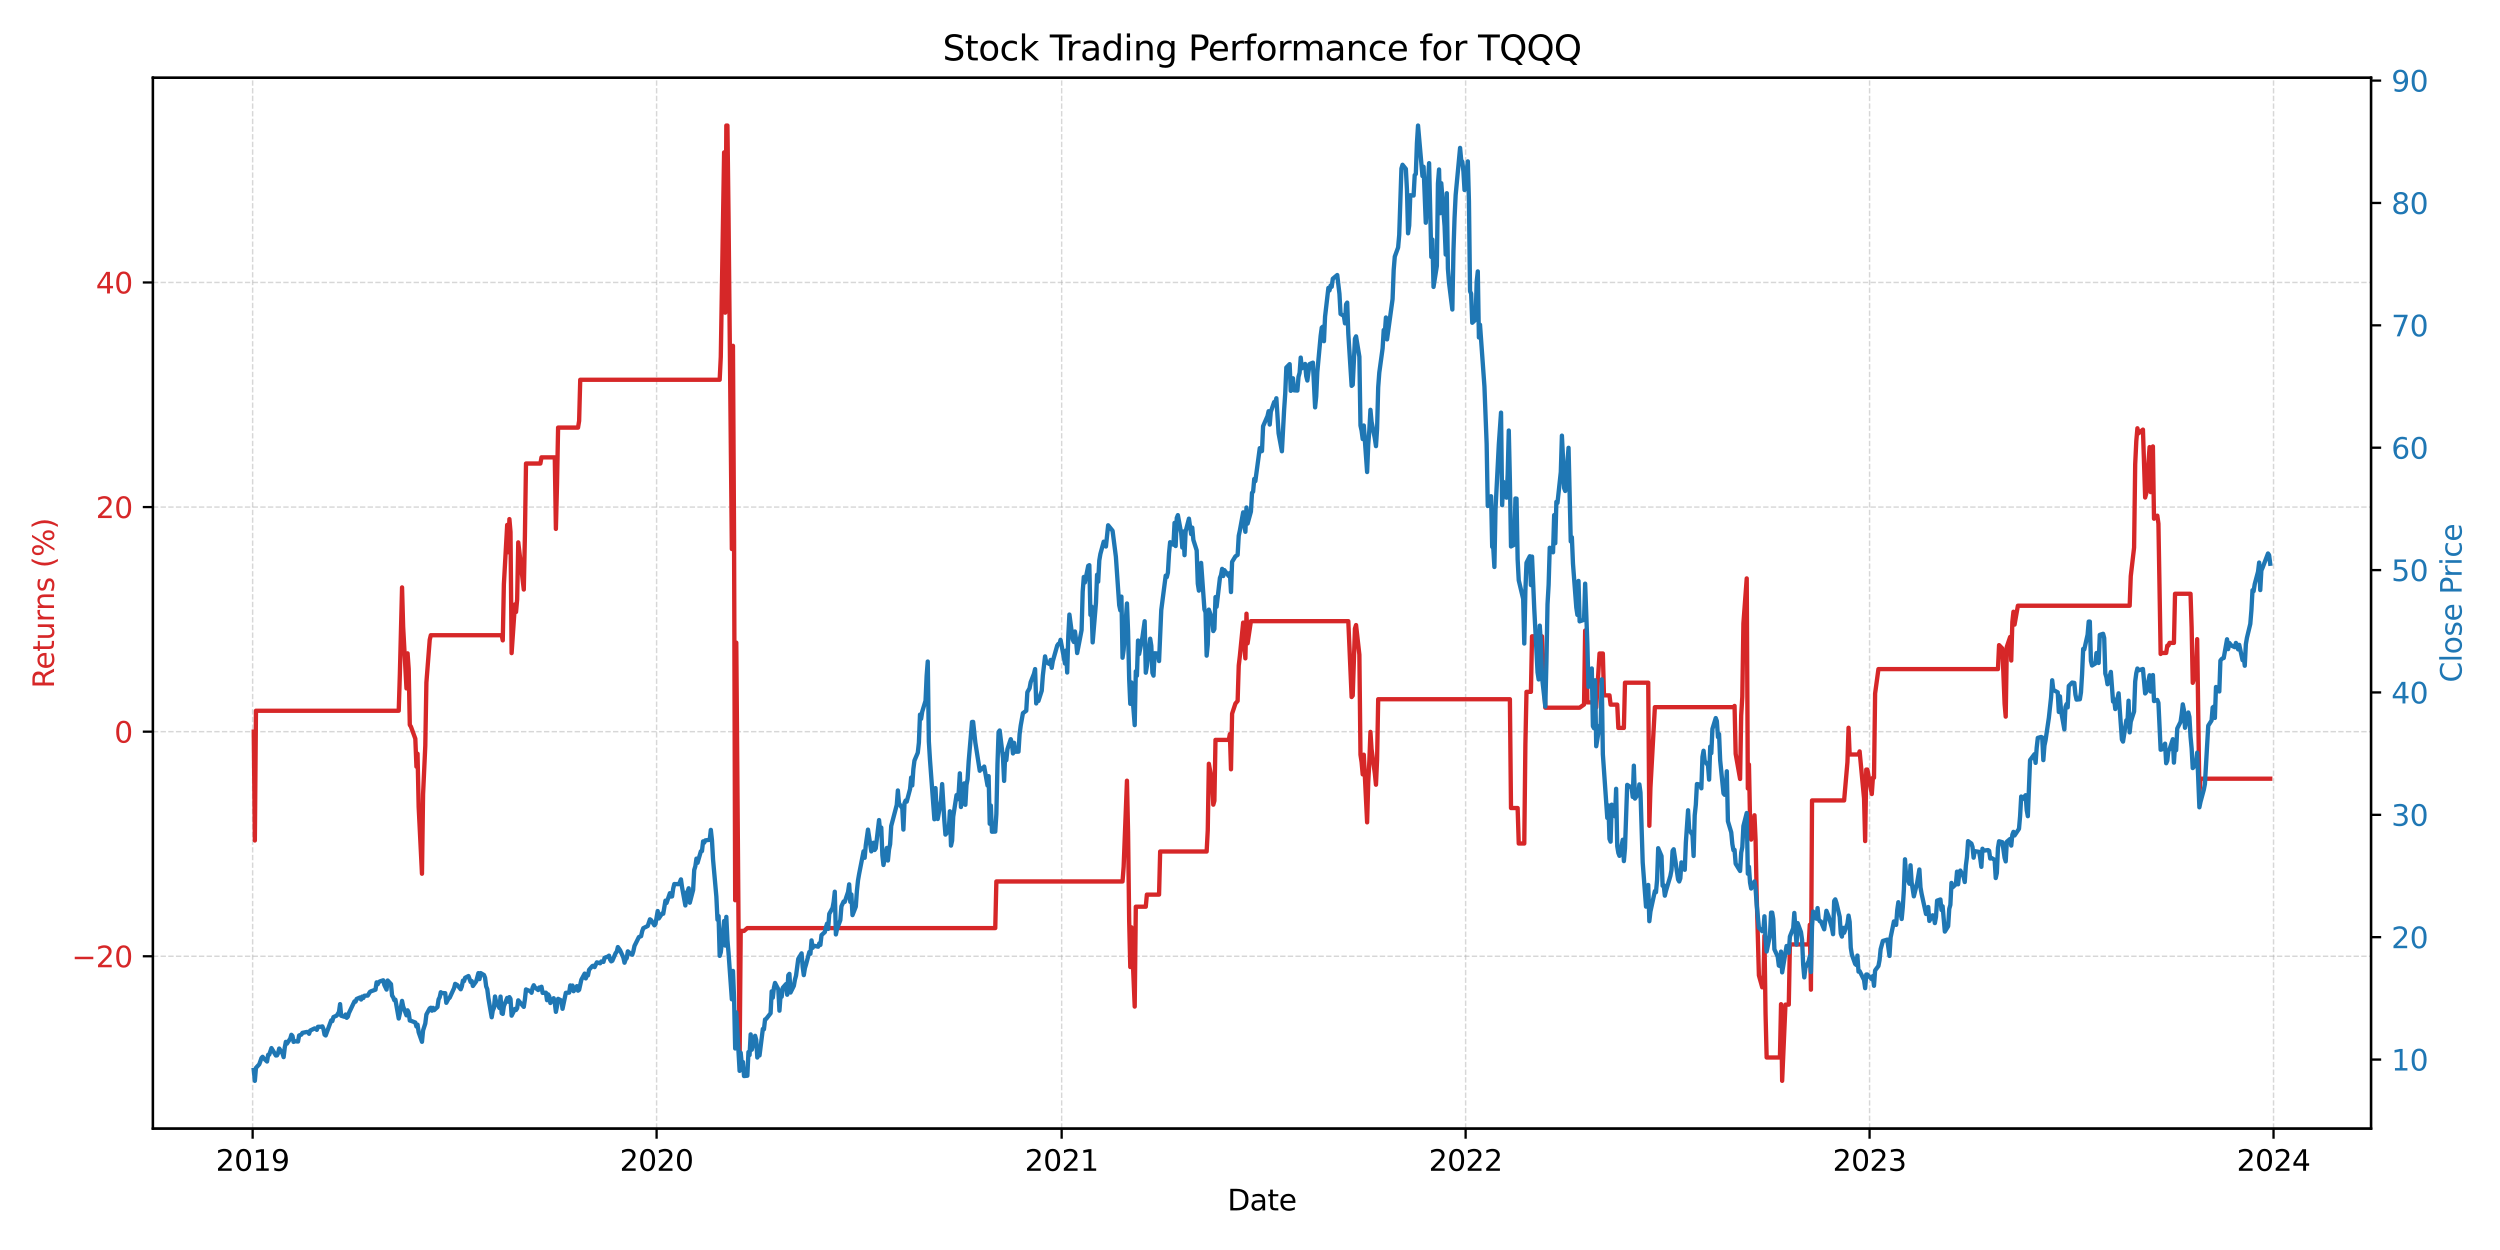 <?xml version="1.0" encoding="utf-8" standalone="no"?>
<!DOCTYPE svg PUBLIC "-//W3C//DTD SVG 1.1//EN"
  "http://www.w3.org/Graphics/SVG/1.1/DTD/svg11.dtd">
<svg xmlns:xlink="http://www.w3.org/1999/xlink" width="864pt" height="432pt" viewBox="0 0 864 432" xmlns="http://www.w3.org/2000/svg" version="1.1">
 <defs>
  <style type="text/css">*{stroke-linejoin: round; stroke-linecap: butt}</style>
 </defs>
 <g id="figure_1">
  <g id="patch_1">
   <path d="M 0 432 
L 864 432 
L 864 0 
L 0 0 
z
" style="fill: #ffffff"/>
  </g>
  <g id="axes_1">
   <g id="patch_2">
    <path d="M 52.85 390.04 
L 819.43 390.04 
L 819.43 26.88 
L 52.85 26.88 
z
" style="fill: #ffffff"/>
   </g>
   <g id="matplotlib.axis_1">
    <g id="xtick_1">
     <g id="line2d_1">
      <path d="M 87.312 390.04 
L 87.312 26.88 
" clip-path="url(#pc729da4a25)" style="fill: none; stroke-dasharray: 1.85,0.8; stroke-dashoffset: 0; stroke: #b0b0b0; stroke-opacity: 0.5; stroke-width: 0.5"/>
     </g>
     <g id="line2d_2">
      <defs>
       <path id="m13925082f0" d="M 0 0 
L 0 3.5 
" style="stroke: #000000; stroke-width: 0.8"/>
      </defs>
      <g>
       <use xlink:href="#m13925082f0" x="87.312" y="390.04" style="stroke: #000000; stroke-width: 0.8"/>
      </g>
     </g>
     <g id="text_1">
      <!-- 2019 -->
      <g transform="translate(74.587 404.638) scale(0.1 -0.1)">
       <defs>
        <path id="DejaVuSans-32" d="M 1228 531 
L 3431 531 
L 3431 0 
L 469 0 
L 469 531 
Q 828 903 1448 1529 
Q 2069 2156 2228 2338 
Q 2531 2678 2651 2914 
Q 2772 3150 2772 3378 
Q 2772 3750 2511 3984 
Q 2250 4219 1831 4219 
Q 1534 4219 1204 4116 
Q 875 4013 500 3803 
L 500 4441 
Q 881 4594 1212 4672 
Q 1544 4750 1819 4750 
Q 2544 4750 2975 4387 
Q 3406 4025 3406 3419 
Q 3406 3131 3298 2873 
Q 3191 2616 2906 2266 
Q 2828 2175 2409 1742 
Q 1991 1309 1228 531 
z
" transform="scale(0.016)"/>
        <path id="DejaVuSans-30" d="M 2034 4250 
Q 1547 4250 1301 3770 
Q 1056 3291 1056 2328 
Q 1056 1369 1301 889 
Q 1547 409 2034 409 
Q 2525 409 2770 889 
Q 3016 1369 3016 2328 
Q 3016 3291 2770 3770 
Q 2525 4250 2034 4250 
z
M 2034 4750 
Q 2819 4750 3233 4129 
Q 3647 3509 3647 2328 
Q 3647 1150 3233 529 
Q 2819 -91 2034 -91 
Q 1250 -91 836 529 
Q 422 1150 422 2328 
Q 422 3509 836 4129 
Q 1250 4750 2034 4750 
z
" transform="scale(0.016)"/>
        <path id="DejaVuSans-31" d="M 794 531 
L 1825 531 
L 1825 4091 
L 703 3866 
L 703 4441 
L 1819 4666 
L 2450 4666 
L 2450 531 
L 3481 531 
L 3481 0 
L 794 0 
L 794 531 
z
" transform="scale(0.016)"/>
        <path id="DejaVuSans-39" d="M 703 97 
L 703 672 
Q 941 559 1184 500 
Q 1428 441 1663 441 
Q 2288 441 2617 861 
Q 2947 1281 2994 2138 
Q 2813 1869 2534 1725 
Q 2256 1581 1919 1581 
Q 1219 1581 811 2004 
Q 403 2428 403 3163 
Q 403 3881 828 4315 
Q 1253 4750 1959 4750 
Q 2769 4750 3195 4129 
Q 3622 3509 3622 2328 
Q 3622 1225 3098 567 
Q 2575 -91 1691 -91 
Q 1453 -91 1209 -44 
Q 966 3 703 97 
z
M 1959 2075 
Q 2384 2075 2632 2365 
Q 2881 2656 2881 3163 
Q 2881 3666 2632 3958 
Q 2384 4250 1959 4250 
Q 1534 4250 1286 3958 
Q 1038 3666 1038 3163 
Q 1038 2656 1286 2365 
Q 1534 2075 1959 2075 
z
" transform="scale(0.016)"/>
       </defs>
       <use xlink:href="#DejaVuSans-32"/>
       <use xlink:href="#DejaVuSans-30" x="63.623"/>
       <use xlink:href="#DejaVuSans-31" x="127.246"/>
       <use xlink:href="#DejaVuSans-39" x="190.869"/>
      </g>
     </g>
    </g>
    <g id="xtick_2">
     <g id="line2d_3">
      <path d="M 226.92 390.04 
L 226.92 26.88 
" clip-path="url(#pc729da4a25)" style="fill: none; stroke-dasharray: 1.85,0.8; stroke-dashoffset: 0; stroke: #b0b0b0; stroke-opacity: 0.5; stroke-width: 0.5"/>
     </g>
     <g id="line2d_4">
      <g>
       <use xlink:href="#m13925082f0" x="226.92" y="390.04" style="stroke: #000000; stroke-width: 0.8"/>
      </g>
     </g>
     <g id="text_2">
      <!-- 2020 -->
      <g transform="translate(214.195 404.638) scale(0.1 -0.1)">
       <use xlink:href="#DejaVuSans-32"/>
       <use xlink:href="#DejaVuSans-30" x="63.623"/>
       <use xlink:href="#DejaVuSans-32" x="127.246"/>
       <use xlink:href="#DejaVuSans-30" x="190.869"/>
      </g>
     </g>
    </g>
    <g id="xtick_3">
     <g id="line2d_5">
      <path d="M 366.91 390.04 
L 366.91 26.88 
" clip-path="url(#pc729da4a25)" style="fill: none; stroke-dasharray: 1.85,0.8; stroke-dashoffset: 0; stroke: #b0b0b0; stroke-opacity: 0.5; stroke-width: 0.5"/>
     </g>
     <g id="line2d_6">
      <g>
       <use xlink:href="#m13925082f0" x="366.91" y="390.04" style="stroke: #000000; stroke-width: 0.8"/>
      </g>
     </g>
     <g id="text_3">
      <!-- 2021 -->
      <g transform="translate(354.185 404.638) scale(0.1 -0.1)">
       <use xlink:href="#DejaVuSans-32"/>
       <use xlink:href="#DejaVuSans-30" x="63.623"/>
       <use xlink:href="#DejaVuSans-32" x="127.246"/>
       <use xlink:href="#DejaVuSans-31" x="190.869"/>
      </g>
     </g>
    </g>
    <g id="xtick_4">
     <g id="line2d_7">
      <path d="M 506.518 390.04 
L 506.518 26.88 
" clip-path="url(#pc729da4a25)" style="fill: none; stroke-dasharray: 1.85,0.8; stroke-dashoffset: 0; stroke: #b0b0b0; stroke-opacity: 0.5; stroke-width: 0.5"/>
     </g>
     <g id="line2d_8">
      <g>
       <use xlink:href="#m13925082f0" x="506.518" y="390.04" style="stroke: #000000; stroke-width: 0.8"/>
      </g>
     </g>
     <g id="text_4">
      <!-- 2022 -->
      <g transform="translate(493.793 404.638) scale(0.1 -0.1)">
       <use xlink:href="#DejaVuSans-32"/>
       <use xlink:href="#DejaVuSans-30" x="63.623"/>
       <use xlink:href="#DejaVuSans-32" x="127.246"/>
       <use xlink:href="#DejaVuSans-32" x="190.869"/>
      </g>
     </g>
    </g>
    <g id="xtick_5">
     <g id="line2d_9">
      <path d="M 646.125 390.04 
L 646.125 26.88 
" clip-path="url(#pc729da4a25)" style="fill: none; stroke-dasharray: 1.85,0.8; stroke-dashoffset: 0; stroke: #b0b0b0; stroke-opacity: 0.5; stroke-width: 0.5"/>
     </g>
     <g id="line2d_10">
      <g>
       <use xlink:href="#m13925082f0" x="646.125" y="390.04" style="stroke: #000000; stroke-width: 0.8"/>
      </g>
     </g>
     <g id="text_5">
      <!-- 2023 -->
      <g transform="translate(633.4 404.638) scale(0.1 -0.1)">
       <defs>
        <path id="DejaVuSans-33" d="M 2597 2516 
Q 3050 2419 3304 2112 
Q 3559 1806 3559 1356 
Q 3559 666 3084 287 
Q 2609 -91 1734 -91 
Q 1441 -91 1130 -33 
Q 819 25 488 141 
L 488 750 
Q 750 597 1062 519 
Q 1375 441 1716 441 
Q 2309 441 2620 675 
Q 2931 909 2931 1356 
Q 2931 1769 2642 2001 
Q 2353 2234 1838 2234 
L 1294 2234 
L 1294 2753 
L 1863 2753 
Q 2328 2753 2575 2939 
Q 2822 3125 2822 3475 
Q 2822 3834 2567 4026 
Q 2313 4219 1838 4219 
Q 1578 4219 1281 4162 
Q 984 4106 628 3988 
L 628 4550 
Q 988 4650 1302 4700 
Q 1616 4750 1894 4750 
Q 2613 4750 3031 4423 
Q 3450 4097 3450 3541 
Q 3450 3153 3228 2886 
Q 3006 2619 2597 2516 
z
" transform="scale(0.016)"/>
       </defs>
       <use xlink:href="#DejaVuSans-32"/>
       <use xlink:href="#DejaVuSans-30" x="63.623"/>
       <use xlink:href="#DejaVuSans-32" x="127.246"/>
       <use xlink:href="#DejaVuSans-33" x="190.869"/>
      </g>
     </g>
    </g>
    <g id="xtick_6">
     <g id="line2d_11">
      <path d="M 785.733 390.04 
L 785.733 26.88 
" clip-path="url(#pc729da4a25)" style="fill: none; stroke-dasharray: 1.85,0.8; stroke-dashoffset: 0; stroke: #b0b0b0; stroke-opacity: 0.5; stroke-width: 0.5"/>
     </g>
     <g id="line2d_12">
      <g>
       <use xlink:href="#m13925082f0" x="785.733" y="390.04" style="stroke: #000000; stroke-width: 0.8"/>
      </g>
     </g>
     <g id="text_6">
      <!-- 2024 -->
      <g transform="translate(773.008 404.638) scale(0.1 -0.1)">
       <defs>
        <path id="DejaVuSans-34" d="M 2419 4116 
L 825 1625 
L 2419 1625 
L 2419 4116 
z
M 2253 4666 
L 3047 4666 
L 3047 1625 
L 3713 1625 
L 3713 1100 
L 3047 1100 
L 3047 0 
L 2419 0 
L 2419 1100 
L 313 1100 
L 313 1709 
L 2253 4666 
z
" transform="scale(0.016)"/>
       </defs>
       <use xlink:href="#DejaVuSans-32"/>
       <use xlink:href="#DejaVuSans-30" x="63.623"/>
       <use xlink:href="#DejaVuSans-32" x="127.246"/>
       <use xlink:href="#DejaVuSans-34" x="190.869"/>
      </g>
     </g>
    </g>
    <g id="text_7">
     <!-- Date -->
     <g transform="translate(424.189 418.317) scale(0.1 -0.1)">
      <defs>
       <path id="DejaVuSans-44" d="M 1259 4147 
L 1259 519 
L 2022 519 
Q 2988 519 3436 956 
Q 3884 1394 3884 2338 
Q 3884 3275 3436 3711 
Q 2988 4147 2022 4147 
L 1259 4147 
z
M 628 4666 
L 1925 4666 
Q 3281 4666 3915 4102 
Q 4550 3538 4550 2338 
Q 4550 1131 3912 565 
Q 3275 0 1925 0 
L 628 0 
L 628 4666 
z
" transform="scale(0.016)"/>
       <path id="DejaVuSans-61" d="M 2194 1759 
Q 1497 1759 1228 1600 
Q 959 1441 959 1056 
Q 959 750 1161 570 
Q 1363 391 1709 391 
Q 2188 391 2477 730 
Q 2766 1069 2766 1631 
L 2766 1759 
L 2194 1759 
z
M 3341 1997 
L 3341 0 
L 2766 0 
L 2766 531 
Q 2569 213 2275 61 
Q 1981 -91 1556 -91 
Q 1019 -91 701 211 
Q 384 513 384 1019 
Q 384 1609 779 1909 
Q 1175 2209 1959 2209 
L 2766 2209 
L 2766 2266 
Q 2766 2663 2505 2880 
Q 2244 3097 1772 3097 
Q 1472 3097 1187 3025 
Q 903 2953 641 2809 
L 641 3341 
Q 956 3463 1253 3523 
Q 1550 3584 1831 3584 
Q 2591 3584 2966 3190 
Q 3341 2797 3341 1997 
z
" transform="scale(0.016)"/>
       <path id="DejaVuSans-74" d="M 1172 4494 
L 1172 3500 
L 2356 3500 
L 2356 3053 
L 1172 3053 
L 1172 1153 
Q 1172 725 1289 603 
Q 1406 481 1766 481 
L 2356 481 
L 2356 0 
L 1766 0 
Q 1100 0 847 248 
Q 594 497 594 1153 
L 594 3053 
L 172 3053 
L 172 3500 
L 594 3500 
L 594 4494 
L 1172 4494 
z
" transform="scale(0.016)"/>
       <path id="DejaVuSans-65" d="M 3597 1894 
L 3597 1613 
L 953 1613 
Q 991 1019 1311 708 
Q 1631 397 2203 397 
Q 2534 397 2845 478 
Q 3156 559 3463 722 
L 3463 178 
Q 3153 47 2828 -22 
Q 2503 -91 2169 -91 
Q 1331 -91 842 396 
Q 353 884 353 1716 
Q 353 2575 817 3079 
Q 1281 3584 2069 3584 
Q 2775 3584 3186 3129 
Q 3597 2675 3597 1894 
z
M 3022 2063 
Q 3016 2534 2758 2815 
Q 2500 3097 2075 3097 
Q 1594 3097 1305 2825 
Q 1016 2553 972 2059 
L 3022 2063 
z
" transform="scale(0.016)"/>
      </defs>
      <use xlink:href="#DejaVuSans-44"/>
      <use xlink:href="#DejaVuSans-61" x="77.002"/>
      <use xlink:href="#DejaVuSans-74" x="138.281"/>
      <use xlink:href="#DejaVuSans-65" x="177.49"/>
     </g>
    </g>
   </g>
   <g id="matplotlib.axis_2">
    <g id="ytick_1">
     <g id="line2d_13">
      <path d="M 52.85 330.487 
L 819.43 330.487 
" clip-path="url(#pc729da4a25)" style="fill: none; stroke-dasharray: 1.85,0.8; stroke-dashoffset: 0; stroke: #b0b0b0; stroke-opacity: 0.5; stroke-width: 0.5"/>
     </g>
     <g id="line2d_14">
      <defs>
       <path id="md4584087d9" d="M 0 0 
L -3.5 0 
" style="stroke: #000000; stroke-width: 0.8"/>
      </defs>
      <g>
       <use xlink:href="#md4584087d9" x="52.85" y="330.487" style="stroke: #000000; stroke-width: 0.8"/>
      </g>
     </g>
     <g id="text_8">
      <!-- −20 -->
      <g style="fill: #d62728" transform="translate(24.745 334.287) scale(0.1 -0.1)">
       <defs>
        <path id="DejaVuSans-2212" d="M 678 2272 
L 4684 2272 
L 4684 1741 
L 678 1741 
L 678 2272 
z
" transform="scale(0.016)"/>
       </defs>
       <use xlink:href="#DejaVuSans-2212"/>
       <use xlink:href="#DejaVuSans-32" x="83.789"/>
       <use xlink:href="#DejaVuSans-30" x="147.412"/>
      </g>
     </g>
    </g>
    <g id="ytick_2">
     <g id="line2d_15">
      <path d="M 52.85 252.865 
L 819.43 252.865 
" clip-path="url(#pc729da4a25)" style="fill: none; stroke-dasharray: 1.85,0.8; stroke-dashoffset: 0; stroke: #b0b0b0; stroke-opacity: 0.5; stroke-width: 0.5"/>
     </g>
     <g id="line2d_16">
      <g>
       <use xlink:href="#md4584087d9" x="52.85" y="252.865" style="stroke: #000000; stroke-width: 0.8"/>
      </g>
     </g>
     <g id="text_9">
      <!-- 0 -->
      <g style="fill: #d62728" transform="translate(39.487 256.664) scale(0.1 -0.1)">
       <use xlink:href="#DejaVuSans-30"/>
      </g>
     </g>
    </g>
    <g id="ytick_3">
     <g id="line2d_17">
      <path d="M 52.85 175.242 
L 819.43 175.242 
" clip-path="url(#pc729da4a25)" style="fill: none; stroke-dasharray: 1.85,0.8; stroke-dashoffset: 0; stroke: #b0b0b0; stroke-opacity: 0.5; stroke-width: 0.5"/>
     </g>
     <g id="line2d_18">
      <g>
       <use xlink:href="#md4584087d9" x="52.85" y="175.242" style="stroke: #000000; stroke-width: 0.8"/>
      </g>
     </g>
     <g id="text_10">
      <!-- 20 -->
      <g style="fill: #d62728" transform="translate(33.125 179.041) scale(0.1 -0.1)">
       <use xlink:href="#DejaVuSans-32"/>
       <use xlink:href="#DejaVuSans-30" x="63.623"/>
      </g>
     </g>
    </g>
    <g id="ytick_4">
     <g id="line2d_19">
      <path d="M 52.85 97.619 
L 819.43 97.619 
" clip-path="url(#pc729da4a25)" style="fill: none; stroke-dasharray: 1.85,0.8; stroke-dashoffset: 0; stroke: #b0b0b0; stroke-opacity: 0.5; stroke-width: 0.5"/>
     </g>
     <g id="line2d_20">
      <g>
       <use xlink:href="#md4584087d9" x="52.85" y="97.619" style="stroke: #000000; stroke-width: 0.8"/>
      </g>
     </g>
     <g id="text_11">
      <!-- 40 -->
      <g style="fill: #d62728" transform="translate(33.125 101.418) scale(0.1 -0.1)">
       <use xlink:href="#DejaVuSans-34"/>
       <use xlink:href="#DejaVuSans-30" x="63.623"/>
      </g>
     </g>
    </g>
    <g id="text_12">
     <!-- Returns (%) -->
     <g style="fill: #d62728" transform="translate(18.666 237.898) rotate(-90) scale(0.1 -0.1)">
      <defs>
       <path id="DejaVuSans-52" d="M 2841 2188 
Q 3044 2119 3236 1894 
Q 3428 1669 3622 1275 
L 4263 0 
L 3584 0 
L 2988 1197 
Q 2756 1666 2539 1819 
Q 2322 1972 1947 1972 
L 1259 1972 
L 1259 0 
L 628 0 
L 628 4666 
L 2053 4666 
Q 2853 4666 3247 4331 
Q 3641 3997 3641 3322 
Q 3641 2881 3436 2590 
Q 3231 2300 2841 2188 
z
M 1259 4147 
L 1259 2491 
L 2053 2491 
Q 2509 2491 2742 2702 
Q 2975 2913 2975 3322 
Q 2975 3731 2742 3939 
Q 2509 4147 2053 4147 
L 1259 4147 
z
" transform="scale(0.016)"/>
       <path id="DejaVuSans-75" d="M 544 1381 
L 544 3500 
L 1119 3500 
L 1119 1403 
Q 1119 906 1312 657 
Q 1506 409 1894 409 
Q 2359 409 2629 706 
Q 2900 1003 2900 1516 
L 2900 3500 
L 3475 3500 
L 3475 0 
L 2900 0 
L 2900 538 
Q 2691 219 2414 64 
Q 2138 -91 1772 -91 
Q 1169 -91 856 284 
Q 544 659 544 1381 
z
M 1991 3584 
L 1991 3584 
z
" transform="scale(0.016)"/>
       <path id="DejaVuSans-72" d="M 2631 2963 
Q 2534 3019 2420 3045 
Q 2306 3072 2169 3072 
Q 1681 3072 1420 2755 
Q 1159 2438 1159 1844 
L 1159 0 
L 581 0 
L 581 3500 
L 1159 3500 
L 1159 2956 
Q 1341 3275 1631 3429 
Q 1922 3584 2338 3584 
Q 2397 3584 2469 3576 
Q 2541 3569 2628 3553 
L 2631 2963 
z
" transform="scale(0.016)"/>
       <path id="DejaVuSans-6e" d="M 3513 2113 
L 3513 0 
L 2938 0 
L 2938 2094 
Q 2938 2591 2744 2837 
Q 2550 3084 2163 3084 
Q 1697 3084 1428 2787 
Q 1159 2491 1159 1978 
L 1159 0 
L 581 0 
L 581 3500 
L 1159 3500 
L 1159 2956 
Q 1366 3272 1645 3428 
Q 1925 3584 2291 3584 
Q 2894 3584 3203 3211 
Q 3513 2838 3513 2113 
z
" transform="scale(0.016)"/>
       <path id="DejaVuSans-73" d="M 2834 3397 
L 2834 2853 
Q 2591 2978 2328 3040 
Q 2066 3103 1784 3103 
Q 1356 3103 1142 2972 
Q 928 2841 928 2578 
Q 928 2378 1081 2264 
Q 1234 2150 1697 2047 
L 1894 2003 
Q 2506 1872 2764 1633 
Q 3022 1394 3022 966 
Q 3022 478 2636 193 
Q 2250 -91 1575 -91 
Q 1294 -91 989 -36 
Q 684 19 347 128 
L 347 722 
Q 666 556 975 473 
Q 1284 391 1588 391 
Q 1994 391 2212 530 
Q 2431 669 2431 922 
Q 2431 1156 2273 1281 
Q 2116 1406 1581 1522 
L 1381 1569 
Q 847 1681 609 1914 
Q 372 2147 372 2553 
Q 372 3047 722 3315 
Q 1072 3584 1716 3584 
Q 2034 3584 2315 3537 
Q 2597 3491 2834 3397 
z
" transform="scale(0.016)"/>
       <path id="DejaVuSans-20" transform="scale(0.016)"/>
       <path id="DejaVuSans-28" d="M 1984 4856 
Q 1566 4138 1362 3434 
Q 1159 2731 1159 2009 
Q 1159 1288 1364 580 
Q 1569 -128 1984 -844 
L 1484 -844 
Q 1016 -109 783 600 
Q 550 1309 550 2009 
Q 550 2706 781 3412 
Q 1013 4119 1484 4856 
L 1984 4856 
z
" transform="scale(0.016)"/>
       <path id="DejaVuSans-25" d="M 4653 2053 
Q 4381 2053 4226 1822 
Q 4072 1591 4072 1178 
Q 4072 772 4226 539 
Q 4381 306 4653 306 
Q 4919 306 5073 539 
Q 5228 772 5228 1178 
Q 5228 1588 5073 1820 
Q 4919 2053 4653 2053 
z
M 4653 2450 
Q 5147 2450 5437 2106 
Q 5728 1763 5728 1178 
Q 5728 594 5436 251 
Q 5144 -91 4653 -91 
Q 4153 -91 3862 251 
Q 3572 594 3572 1178 
Q 3572 1766 3864 2108 
Q 4156 2450 4653 2450 
z
M 1428 4353 
Q 1159 4353 1004 4120 
Q 850 3888 850 3481 
Q 850 3069 1003 2837 
Q 1156 2606 1428 2606 
Q 1700 2606 1854 2837 
Q 2009 3069 2009 3481 
Q 2009 3884 1853 4118 
Q 1697 4353 1428 4353 
z
M 4250 4750 
L 4750 4750 
L 1831 -91 
L 1331 -91 
L 4250 4750 
z
M 1428 4750 
Q 1922 4750 2215 4408 
Q 2509 4066 2509 3481 
Q 2509 2891 2217 2550 
Q 1925 2209 1428 2209 
Q 931 2209 642 2551 
Q 353 2894 353 3481 
Q 353 4063 643 4406 
Q 934 4750 1428 4750 
z
" transform="scale(0.016)"/>
       <path id="DejaVuSans-29" d="M 513 4856 
L 1013 4856 
Q 1481 4119 1714 3412 
Q 1947 2706 1947 2009 
Q 1947 1309 1714 600 
Q 1481 -109 1013 -844 
L 513 -844 
Q 928 -128 1133 580 
Q 1338 1288 1338 2009 
Q 1338 2731 1133 3434 
Q 928 4138 513 4856 
z
" transform="scale(0.016)"/>
      </defs>
      <use xlink:href="#DejaVuSans-52"/>
      <use xlink:href="#DejaVuSans-65" x="64.982"/>
      <use xlink:href="#DejaVuSans-74" x="126.506"/>
      <use xlink:href="#DejaVuSans-75" x="165.715"/>
      <use xlink:href="#DejaVuSans-72" x="229.094"/>
      <use xlink:href="#DejaVuSans-6e" x="268.457"/>
      <use xlink:href="#DejaVuSans-73" x="331.836"/>
      <use xlink:href="#DejaVuSans-20" x="383.936"/>
      <use xlink:href="#DejaVuSans-28" x="415.723"/>
      <use xlink:href="#DejaVuSans-25" x="454.736"/>
      <use xlink:href="#DejaVuSans-29" x="549.756"/>
     </g>
    </g>
   </g>
   <g id="line2d_21">
    <path d="M 87.695 252.865 
L 88.077 290.467 
L 88.46 245.633 
L 137.8 245.633 
L 138.183 233.231 
L 138.948 203.014 
L 139.33 216.642 
L 140.478 237.917 
L 140.86 225.802 
L 141.243 231.212 
L 141.625 250.539 
L 142.008 251.116 
L 143.538 255.296 
L 143.92 264.96 
L 144.303 260.489 
L 144.685 278.807 
L 145.833 301.956 
L 146.215 274.481 
L 146.98 257.751 
L 147.362 235.898 
L 148.51 221.116 
L 148.892 219.529 
L 173.372 219.529 
L 173.754 221.317 
L 174.137 201.961 
L 175.284 181.413 
L 175.667 190.866 
L 176.049 179.402 
L 176.431 183.87 
L 176.814 225.709 
L 177.961 208.884 
L 178.344 211.491 
L 178.726 207.172 
L 179.109 187.443 
L 181.021 203.746 
L 181.404 185.359 
L 181.786 160.196 
L 186.759 160.196 
L 187.141 158.058 
L 191.731 158.058 
L 192.113 182.789 
L 192.496 167.694 
L 192.878 147.779 
L 199.763 147.779 
L 200.146 145.473 
L 200.528 131.253 
L 248.721 131.253 
L 249.104 123.321 
L 250.251 52.663 
L 250.634 108.061 
L 251.016 43.387 
L 251.399 43.387 
L 251.781 74.707 
L 252.929 189.744 
L 253.311 119.513 
L 253.694 186.574 
L 254.076 311.118 
L 254.459 222.096 
L 255.606 366.464 
L 255.989 321.731 
L 257.136 321.731 
L 258.284 320.742 
L 343.961 320.742 
L 344.343 304.634 
L 387.947 304.634 
L 388.329 299.583 
L 389.477 269.814 
L 389.859 287.606 
L 390.242 318.255 
L 390.624 334.211 
L 391.007 320.475 
L 392.154 347.871 
L 392.537 313.358 
L 395.979 313.358 
L 396.361 309.176 
L 400.569 309.176 
L 400.951 294.284 
L 417.016 294.284 
L 417.398 286.977 
L 417.781 263.956 
L 418.928 270.32 
L 419.311 278.099 
L 419.693 276.763 
L 420.076 255.706 
L 424.665 255.706 
L 425.048 253.696 
L 425.43 265.869 
L 425.813 246.642 
L 426.96 243.153 
L 427.725 242.243 
L 428.108 230.032 
L 428.49 226.77 
L 429.638 215.165 
L 430.02 223.054 
L 430.403 227.529 
L 430.785 212.094 
L 431.168 222.333 
L 432.315 214.673 
L 465.974 214.673 
L 467.121 240.897 
L 467.504 240.387 
L 468.269 217.221 
L 468.651 216.021 
L 469.799 226.271 
L 470.181 260.856 
L 470.564 263.374 
L 470.946 267.629 
L 471.329 260.827 
L 472.476 284.203 
L 472.859 270.477 
L 473.241 263.164 
L 473.624 252.945 
L 474.006 258.909 
L 475.154 267.39 
L 475.536 271.196 
L 475.919 262.535 
L 476.301 241.646 
L 521.817 241.646 
L 522.2 279.255 
L 524.494 279.255 
L 524.877 291.518 
L 526.789 291.518 
L 527.172 257.3 
L 527.554 239.107 
L 529.084 239.107 
L 529.467 219.913 
L 532.909 219.913 
L 534.057 244.576 
L 545.914 244.576 
L 547.444 243.48 
L 547.826 217.925 
L 548.209 217.925 
L 548.591 242.743 
L 550.504 242.743 
L 550.886 244.515 
L 551.651 244.515 
L 552.798 225.848 
L 553.946 225.848 
L 554.328 240.318 
L 556.241 240.318 
L 556.623 243.523 
L 558.918 243.523 
L 559.301 251.571 
L 561.213 251.571 
L 561.596 235.936 
L 569.628 235.936 
L 570.01 285.387 
L 570.393 272.21 
L 571.923 244.394 
L 599.079 244.394 
L 599.462 243.967 
L 599.844 260.509 
L 601.374 269.208 
L 601.757 247.247 
L 602.139 240.83 
L 602.522 215.446 
L 603.669 199.902 
L 604.052 272.488 
L 604.434 264.216 
L 604.817 283.183 
L 605.199 290.171 
L 606.347 281.757 
L 606.729 290.313 
L 607.112 309.564 
L 607.877 337.087 
L 609.024 341.222 
L 609.407 340.937 
L 609.789 323.397 
L 610.171 350.207 
L 610.554 365.465 
L 615.144 365.465 
L 615.526 347.046 
L 615.909 373.533 
L 617.056 347.199 
L 618.204 347.199 
L 618.586 326.4 
L 625.088 326.4 
L 625.471 319.606 
L 625.853 342.027 
L 626.236 276.632 
L 637.328 276.632 
L 638.476 263.378 
L 638.858 251.518 
L 639.24 260.762 
L 642.3 260.762 
L 642.683 259.678 
L 644.213 275.935 
L 644.595 290.675 
L 644.978 265.963 
L 645.36 265.963 
L 646.89 274.417 
L 647.273 268.782 
L 647.655 268.782 
L 648.038 239.661 
L 649.185 231.243 
L 690.494 231.243 
L 690.876 222.956 
L 692.024 224.141 
L 692.789 243.229 
L 693.171 247.667 
L 693.554 223.548 
L 694.701 220.145 
L 695.084 228.284 
L 695.466 214.967 
L 695.849 211.416 
L 696.231 215.854 
L 697.378 209.343 
L 736.01 209.343 
L 736.392 199.122 
L 737.54 189.249 
L 737.922 160.443 
L 738.305 152.429 
L 738.687 148.014 
L 739.07 149.757 
L 740.599 148.479 
L 741.364 171.942 
L 741.747 170.548 
L 742.894 154.519 
L 743.277 170.084 
L 743.659 165.438 
L 744.042 154.286 
L 744.424 179.259 
L 745.572 178.215 
L 745.954 181.002 
L 746.719 226.007 
L 747.102 225.658 
L 748.632 225.658 
L 749.014 223.13 
L 749.397 223.13 
L 749.779 222.189 
L 751.309 222.189 
L 751.692 205.214 
L 757.046 205.214 
L 757.429 216.856 
L 757.811 235.983 
L 758.959 232.419 
L 759.341 220.895 
L 760.106 274.355 
L 760.489 269.128 
L 784.585 269.128 
L 784.585 269.128 
" clip-path="url(#pc729da4a25)" style="fill: none; stroke: #d62728; stroke-width: 1.5; stroke-linecap: square"/>
   </g>
   <g id="patch_3">
    <path d="M 52.85 390.04 
L 52.85 26.88 
" style="fill: none; stroke: #000000; stroke-width: 0.8; stroke-linejoin: miter; stroke-linecap: square"/>
   </g>
   <g id="patch_4">
    <path d="M 819.43 390.04 
L 819.43 26.88 
" style="fill: none; stroke: #000000; stroke-width: 0.8; stroke-linejoin: miter; stroke-linecap: square"/>
   </g>
   <g id="patch_5">
    <path d="M 52.85 390.04 
L 819.43 390.04 
" style="fill: none; stroke: #000000; stroke-width: 0.8; stroke-linejoin: miter; stroke-linecap: square"/>
   </g>
   <g id="patch_6">
    <path d="M 52.85 26.88 
L 819.43 26.88 
" style="fill: none; stroke: #000000; stroke-width: 0.8; stroke-linejoin: miter; stroke-linecap: square"/>
   </g>
  </g>
  <g id="axes_2">
   <g id="matplotlib.axis_3">
    <g id="ytick_5">
     <g id="line2d_22">
      <defs>
       <path id="med544447dc" d="M 0 0 
L 3.5 0 
" style="stroke: #000000; stroke-width: 0.8"/>
      </defs>
      <g>
       <use xlink:href="#med544447dc" x="819.43" y="366.182" style="stroke: #000000; stroke-width: 0.8"/>
      </g>
     </g>
     <g id="text_13">
      <!-- 10 -->
      <g style="fill: #1f77b4" transform="translate(826.43 369.981) scale(0.1 -0.1)">
       <use xlink:href="#DejaVuSans-31"/>
       <use xlink:href="#DejaVuSans-30" x="63.623"/>
      </g>
     </g>
    </g>
    <g id="ytick_6">
     <g id="line2d_23">
      <g>
       <use xlink:href="#med544447dc" x="819.43" y="323.891" style="stroke: #000000; stroke-width: 0.8"/>
      </g>
     </g>
     <g id="text_14">
      <!-- 20 -->
      <g style="fill: #1f77b4" transform="translate(826.43 327.69) scale(0.1 -0.1)">
       <use xlink:href="#DejaVuSans-32"/>
       <use xlink:href="#DejaVuSans-30" x="63.623"/>
      </g>
     </g>
    </g>
    <g id="ytick_7">
     <g id="line2d_24">
      <g>
       <use xlink:href="#med544447dc" x="819.43" y="281.6" style="stroke: #000000; stroke-width: 0.8"/>
      </g>
     </g>
     <g id="text_15">
      <!-- 30 -->
      <g style="fill: #1f77b4" transform="translate(826.43 285.399) scale(0.1 -0.1)">
       <use xlink:href="#DejaVuSans-33"/>
       <use xlink:href="#DejaVuSans-30" x="63.623"/>
      </g>
     </g>
    </g>
    <g id="ytick_8">
     <g id="line2d_25">
      <g>
       <use xlink:href="#med544447dc" x="819.43" y="239.309" style="stroke: #000000; stroke-width: 0.8"/>
      </g>
     </g>
     <g id="text_16">
      <!-- 40 -->
      <g style="fill: #1f77b4" transform="translate(826.43 243.109) scale(0.1 -0.1)">
       <use xlink:href="#DejaVuSans-34"/>
       <use xlink:href="#DejaVuSans-30" x="63.623"/>
      </g>
     </g>
    </g>
    <g id="ytick_9">
     <g id="line2d_26">
      <g>
       <use xlink:href="#med544447dc" x="819.43" y="197.019" style="stroke: #000000; stroke-width: 0.8"/>
      </g>
     </g>
     <g id="text_17">
      <!-- 50 -->
      <g style="fill: #1f77b4" transform="translate(826.43 200.818) scale(0.1 -0.1)">
       <defs>
        <path id="DejaVuSans-35" d="M 691 4666 
L 3169 4666 
L 3169 4134 
L 1269 4134 
L 1269 2991 
Q 1406 3038 1543 3061 
Q 1681 3084 1819 3084 
Q 2600 3084 3056 2656 
Q 3513 2228 3513 1497 
Q 3513 744 3044 326 
Q 2575 -91 1722 -91 
Q 1428 -91 1123 -41 
Q 819 9 494 109 
L 494 744 
Q 775 591 1075 516 
Q 1375 441 1709 441 
Q 2250 441 2565 725 
Q 2881 1009 2881 1497 
Q 2881 1984 2565 2268 
Q 2250 2553 1709 2553 
Q 1456 2553 1204 2497 
Q 953 2441 691 2322 
L 691 4666 
z
" transform="scale(0.016)"/>
       </defs>
       <use xlink:href="#DejaVuSans-35"/>
       <use xlink:href="#DejaVuSans-30" x="63.623"/>
      </g>
     </g>
    </g>
    <g id="ytick_10">
     <g id="line2d_27">
      <g>
       <use xlink:href="#med544447dc" x="819.43" y="154.728" style="stroke: #000000; stroke-width: 0.8"/>
      </g>
     </g>
     <g id="text_18">
      <!-- 60 -->
      <g style="fill: #1f77b4" transform="translate(826.43 158.527) scale(0.1 -0.1)">
       <defs>
        <path id="DejaVuSans-36" d="M 2113 2584 
Q 1688 2584 1439 2293 
Q 1191 2003 1191 1497 
Q 1191 994 1439 701 
Q 1688 409 2113 409 
Q 2538 409 2786 701 
Q 3034 994 3034 1497 
Q 3034 2003 2786 2293 
Q 2538 2584 2113 2584 
z
M 3366 4563 
L 3366 3988 
Q 3128 4100 2886 4159 
Q 2644 4219 2406 4219 
Q 1781 4219 1451 3797 
Q 1122 3375 1075 2522 
Q 1259 2794 1537 2939 
Q 1816 3084 2150 3084 
Q 2853 3084 3261 2657 
Q 3669 2231 3669 1497 
Q 3669 778 3244 343 
Q 2819 -91 2113 -91 
Q 1303 -91 875 529 
Q 447 1150 447 2328 
Q 447 3434 972 4092 
Q 1497 4750 2381 4750 
Q 2619 4750 2861 4703 
Q 3103 4656 3366 4563 
z
" transform="scale(0.016)"/>
       </defs>
       <use xlink:href="#DejaVuSans-36"/>
       <use xlink:href="#DejaVuSans-30" x="63.623"/>
      </g>
     </g>
    </g>
    <g id="ytick_11">
     <g id="line2d_28">
      <g>
       <use xlink:href="#med544447dc" x="819.43" y="112.437" style="stroke: #000000; stroke-width: 0.8"/>
      </g>
     </g>
     <g id="text_19">
      <!-- 70 -->
      <g style="fill: #1f77b4" transform="translate(826.43 116.236) scale(0.1 -0.1)">
       <defs>
        <path id="DejaVuSans-37" d="M 525 4666 
L 3525 4666 
L 3525 4397 
L 1831 0 
L 1172 0 
L 2766 4134 
L 525 4134 
L 525 4666 
z
" transform="scale(0.016)"/>
       </defs>
       <use xlink:href="#DejaVuSans-37"/>
       <use xlink:href="#DejaVuSans-30" x="63.623"/>
      </g>
     </g>
    </g>
    <g id="ytick_12">
     <g id="line2d_29">
      <g>
       <use xlink:href="#med544447dc" x="819.43" y="70.146" style="stroke: #000000; stroke-width: 0.8"/>
      </g>
     </g>
     <g id="text_20">
      <!-- 80 -->
      <g style="fill: #1f77b4" transform="translate(826.43 73.946) scale(0.1 -0.1)">
       <defs>
        <path id="DejaVuSans-38" d="M 2034 2216 
Q 1584 2216 1326 1975 
Q 1069 1734 1069 1313 
Q 1069 891 1326 650 
Q 1584 409 2034 409 
Q 2484 409 2743 651 
Q 3003 894 3003 1313 
Q 3003 1734 2745 1975 
Q 2488 2216 2034 2216 
z
M 1403 2484 
Q 997 2584 770 2862 
Q 544 3141 544 3541 
Q 544 4100 942 4425 
Q 1341 4750 2034 4750 
Q 2731 4750 3128 4425 
Q 3525 4100 3525 3541 
Q 3525 3141 3298 2862 
Q 3072 2584 2669 2484 
Q 3125 2378 3379 2068 
Q 3634 1759 3634 1313 
Q 3634 634 3220 271 
Q 2806 -91 2034 -91 
Q 1263 -91 848 271 
Q 434 634 434 1313 
Q 434 1759 690 2068 
Q 947 2378 1403 2484 
z
M 1172 3481 
Q 1172 3119 1398 2916 
Q 1625 2713 2034 2713 
Q 2441 2713 2670 2916 
Q 2900 3119 2900 3481 
Q 2900 3844 2670 4047 
Q 2441 4250 2034 4250 
Q 1625 4250 1398 4047 
Q 1172 3844 1172 3481 
z
" transform="scale(0.016)"/>
       </defs>
       <use xlink:href="#DejaVuSans-38"/>
       <use xlink:href="#DejaVuSans-30" x="63.623"/>
      </g>
     </g>
    </g>
    <g id="ytick_13">
     <g id="line2d_30">
      <g>
       <use xlink:href="#med544447dc" x="819.43" y="27.856" style="stroke: #000000; stroke-width: 0.8"/>
      </g>
     </g>
     <g id="text_21">
      <!-- 90 -->
      <g style="fill: #1f77b4" transform="translate(826.43 31.655) scale(0.1 -0.1)">
       <use xlink:href="#DejaVuSans-39"/>
       <use xlink:href="#DejaVuSans-30" x="63.623"/>
      </g>
     </g>
    </g>
    <g id="text_22">
     <!-- Close Price -->
     <g style="fill: #1f77b4" transform="translate(850.753 235.868) rotate(-90) scale(0.1 -0.1)">
      <defs>
       <path id="DejaVuSans-43" d="M 4122 4306 
L 4122 3641 
Q 3803 3938 3442 4084 
Q 3081 4231 2675 4231 
Q 1875 4231 1450 3742 
Q 1025 3253 1025 2328 
Q 1025 1406 1450 917 
Q 1875 428 2675 428 
Q 3081 428 3442 575 
Q 3803 722 4122 1019 
L 4122 359 
Q 3791 134 3420 21 
Q 3050 -91 2638 -91 
Q 1578 -91 968 557 
Q 359 1206 359 2328 
Q 359 3453 968 4101 
Q 1578 4750 2638 4750 
Q 3056 4750 3426 4639 
Q 3797 4528 4122 4306 
z
" transform="scale(0.016)"/>
       <path id="DejaVuSans-6c" d="M 603 4863 
L 1178 4863 
L 1178 0 
L 603 0 
L 603 4863 
z
" transform="scale(0.016)"/>
       <path id="DejaVuSans-6f" d="M 1959 3097 
Q 1497 3097 1228 2736 
Q 959 2375 959 1747 
Q 959 1119 1226 758 
Q 1494 397 1959 397 
Q 2419 397 2687 759 
Q 2956 1122 2956 1747 
Q 2956 2369 2687 2733 
Q 2419 3097 1959 3097 
z
M 1959 3584 
Q 2709 3584 3137 3096 
Q 3566 2609 3566 1747 
Q 3566 888 3137 398 
Q 2709 -91 1959 -91 
Q 1206 -91 779 398 
Q 353 888 353 1747 
Q 353 2609 779 3096 
Q 1206 3584 1959 3584 
z
" transform="scale(0.016)"/>
       <path id="DejaVuSans-50" d="M 1259 4147 
L 1259 2394 
L 2053 2394 
Q 2494 2394 2734 2622 
Q 2975 2850 2975 3272 
Q 2975 3691 2734 3919 
Q 2494 4147 2053 4147 
L 1259 4147 
z
M 628 4666 
L 2053 4666 
Q 2838 4666 3239 4311 
Q 3641 3956 3641 3272 
Q 3641 2581 3239 2228 
Q 2838 1875 2053 1875 
L 1259 1875 
L 1259 0 
L 628 0 
L 628 4666 
z
" transform="scale(0.016)"/>
       <path id="DejaVuSans-69" d="M 603 3500 
L 1178 3500 
L 1178 0 
L 603 0 
L 603 3500 
z
M 603 4863 
L 1178 4863 
L 1178 4134 
L 603 4134 
L 603 4863 
z
" transform="scale(0.016)"/>
       <path id="DejaVuSans-63" d="M 3122 3366 
L 3122 2828 
Q 2878 2963 2633 3030 
Q 2388 3097 2138 3097 
Q 1578 3097 1268 2742 
Q 959 2388 959 1747 
Q 959 1106 1268 751 
Q 1578 397 2138 397 
Q 2388 397 2633 464 
Q 2878 531 3122 666 
L 3122 134 
Q 2881 22 2623 -34 
Q 2366 -91 2075 -91 
Q 1284 -91 818 406 
Q 353 903 353 1747 
Q 353 2603 823 3093 
Q 1294 3584 2113 3584 
Q 2378 3584 2631 3529 
Q 2884 3475 3122 3366 
z
" transform="scale(0.016)"/>
      </defs>
      <use xlink:href="#DejaVuSans-43"/>
      <use xlink:href="#DejaVuSans-6c" x="69.824"/>
      <use xlink:href="#DejaVuSans-6f" x="97.607"/>
      <use xlink:href="#DejaVuSans-73" x="158.789"/>
      <use xlink:href="#DejaVuSans-65" x="210.889"/>
      <use xlink:href="#DejaVuSans-20" x="272.412"/>
      <use xlink:href="#DejaVuSans-50" x="304.199"/>
      <use xlink:href="#DejaVuSans-72" x="362.752"/>
      <use xlink:href="#DejaVuSans-69" x="403.865"/>
      <use xlink:href="#DejaVuSans-63" x="431.648"/>
      <use xlink:href="#DejaVuSans-65" x="486.629"/>
     </g>
    </g>
   </g>
   <g id="line2d_31">
    <path d="M 87.695 369.784 
L 88.077 373.533 
L 88.46 369.064 
L 89.607 367.807 
L 90.372 365.645 
L 90.754 365.233 
L 91.137 365.748 
L 92.284 366.86 
L 92.667 364.553 
L 93.049 364.491 
L 93.814 362.226 
L 95.344 364.78 
L 95.727 364.738 
L 96.109 363.966 
L 96.492 362.38 
L 97.639 364.08 
L 98.022 365.336 
L 98.404 362.102 
L 98.787 360.064 
L 99.169 360.681 
L 100.317 358.931 
L 100.699 357.623 
L 101.082 358.024 
L 101.464 360.084 
L 101.847 359.837 
L 102.994 359.95 
L 103.377 357.85 
L 104.141 357.561 
L 104.524 356.954 
L 106.054 356.645 
L 106.436 356.686 
L 106.819 357.273 
L 107.201 356.161 
L 108.731 355.419 
L 109.114 355.584 
L 109.496 355.914 
L 109.879 354.863 
L 111.026 354.853 
L 111.409 354.719 
L 111.791 355.646 
L 112.174 357.571 
L 112.556 357.86 
L 114.469 352.639 
L 114.851 352.886 
L 115.234 351.506 
L 116.381 350.991 
L 117.146 349.745 
L 117.529 347.025 
L 117.911 351.043 
L 119.058 351.404 
L 119.441 350.62 
L 119.823 351.754 
L 120.206 351.393 
L 120.588 350.105 
L 122.501 346.078 
L 122.883 346.171 
L 123.266 345.233 
L 124.413 344.739 
L 124.796 345.439 
L 125.178 344.419 
L 125.561 344.904 
L 125.943 344.12 
L 127.091 344.069 
L 127.856 342.792 
L 128.238 342.586 
L 129.768 342.03 
L 130.151 339.506 
L 130.533 340.175 
L 130.916 339.413 
L 131.298 339.166 
L 132.445 338.795 
L 132.828 340.392 
L 133.593 341.999 
L 133.975 338.867 
L 135.123 340.113 
L 135.505 344.09 
L 135.888 344.656 
L 136.27 345.666 
L 136.653 345.491 
L 137.8 352.001 
L 138.183 350.229 
L 138.948 345.913 
L 139.33 347.86 
L 140.478 350.899 
L 140.86 349.168 
L 141.243 349.941 
L 141.625 352.702 
L 142.008 352.784 
L 143.538 353.381 
L 143.92 354.762 
L 144.303 354.123 
L 144.685 356.74 
L 145.833 360.046 
L 146.215 356.122 
L 146.98 353.732 
L 147.362 350.61 
L 148.51 348.499 
L 148.892 348.272 
L 149.275 349.292 
L 149.657 348.323 
L 150.04 349.106 
L 151.187 348.025 
L 151.57 345.408 
L 151.952 344.666 
L 152.335 342.915 
L 152.717 343.214 
L 153.865 343.235 
L 154.247 346.572 
L 155.012 345.11 
L 155.395 344.841 
L 156.925 341.504 
L 157.307 340.021 
L 158.072 340.463 
L 159.22 341.895 
L 159.602 340.896 
L 159.985 338.898 
L 160.367 339.083 
L 160.75 337.919 
L 161.897 337.322 
L 162.662 339.372 
L 163.044 339.073 
L 163.427 340.752 
L 164.574 339.155 
L 165.339 336.312 
L 165.722 338.372 
L 166.104 336.292 
L 167.252 336.961 
L 167.634 337.919 
L 168.017 340.896 
L 168.399 341.844 
L 168.782 344.893 
L 169.929 351.568 
L 170.312 349.23 
L 170.694 348.365 
L 171.077 344.389 
L 171.459 346.284 
L 172.607 348.365 
L 172.989 344.419 
L 173.372 350.157 
L 173.754 350.404 
L 174.137 347.726 
L 175.284 344.883 
L 175.667 346.191 
L 176.049 344.605 
L 176.431 345.223 
L 176.814 351.012 
L 177.961 348.684 
L 178.344 349.045 
L 178.726 348.447 
L 179.109 345.717 
L 181.021 347.973 
L 181.404 345.429 
L 181.786 341.947 
L 182.169 342.132 
L 183.316 342.555 
L 183.699 343.101 
L 184.081 341.339 
L 184.464 340.505 
L 184.846 341.226 
L 185.994 342.153 
L 186.376 341.277 
L 186.759 341.319 
L 187.141 341.02 
L 187.524 343.142 
L 188.671 343.08 
L 189.054 345.666 
L 189.436 343.657 
L 189.819 344.306 
L 190.201 346.634 
L 191.348 344.986 
L 191.731 346.521 
L 192.113 349.693 
L 192.496 347.757 
L 192.878 345.202 
L 194.026 345.789 
L 194.408 348.643 
L 195.556 343.121 
L 196.703 343.049 
L 197.086 340.567 
L 197.468 341.071 
L 197.851 340.608 
L 198.233 342.555 
L 199.381 340.814 
L 199.763 342.38 
L 200.146 342.071 
L 200.911 338.609 
L 202.058 336.477 
L 202.441 338.135 
L 202.823 337.147 
L 203.206 337.095 
L 203.588 335.159 
L 204.735 333.85 
L 205.118 333.757 
L 205.5 334.231 
L 206.265 332.593 
L 207.413 332.913 
L 207.795 332.295 
L 208.56 332.429 
L 208.943 330.997 
L 210.09 330.595 
L 210.473 330.276 
L 210.855 331.646 
L 211.238 332.243 
L 211.62 332.037 
L 212.768 329.39 
L 213.15 328.916 
L 213.533 327.309 
L 214.298 328.39 
L 215.445 330.966 
L 215.828 332.707 
L 216.21 331.584 
L 216.593 331.182 
L 216.975 328.792 
L 218.123 329.771 
L 218.505 329.946 
L 218.888 328.761 
L 219.27 326.938 
L 220.8 323.847 
L 221.565 323.539 
L 221.947 321.808 
L 222.33 320.778 
L 223.86 320.015 
L 224.625 317.717 
L 225.007 317.984 
L 226.155 319.788 
L 226.537 319.283 
L 227.302 314.862 
L 227.685 317.407 
L 228.832 315.676 
L 229.215 315.789 
L 229.98 311.266 
L 230.362 312.059 
L 231.51 308.689 
L 231.892 309.854 
L 232.275 309.792 
L 232.657 307.041 
L 233.04 305.526 
L 234.569 305.577 
L 234.952 304.876 
L 235.334 303.918 
L 235.717 306.628 
L 236.864 312.925 
L 237.247 308.483 
L 237.629 308.122 
L 238.012 306.989 
L 238.394 311.976 
L 239.542 307.546 
L 239.924 300.651 
L 240.307 299.405 
L 240.689 296.746 
L 241.072 298.188 
L 242.219 294.211 
L 242.602 294.128 
L 242.984 290.779 
L 243.367 291.233 
L 243.749 290.439 
L 245.279 290.233 
L 245.662 286.812 
L 246.044 290.274 
L 246.427 297.034 
L 247.574 309.874 
L 247.957 317.851 
L 248.339 316.603 
L 248.721 330.34 
L 249.104 329.124 
L 250.251 318.293 
L 250.634 326.785 
L 251.016 316.872 
L 251.399 324.909 
L 251.781 329.289 
L 252.929 345.375 
L 253.311 335.554 
L 253.694 344.932 
L 254.076 362.347 
L 254.459 349.899 
L 255.606 370.086 
L 255.989 363.831 
L 256.371 367.964 
L 256.754 367.026 
L 257.136 371.879 
L 258.284 371.766 
L 258.666 363.584 
L 259.049 364.625 
L 259.431 357.483 
L 259.814 362.78 
L 260.961 357.978 
L 261.344 359.38 
L 261.726 365.47 
L 262.109 362.925 
L 262.491 364.759 
L 263.638 355.608 
L 264.021 355.711 
L 264.403 352.341 
L 264.786 352.135 
L 266.316 350.177 
L 266.698 342.613 
L 267.081 344.798 
L 267.463 341.387 
L 267.846 339.707 
L 268.993 341.933 
L 269.376 349.291 
L 269.758 344.056 
L 270.141 344.479 
L 270.523 341.387 
L 271.671 340.078 
L 272.053 343.778 
L 272.436 337.049 
L 272.818 336.574 
L 273.201 343.025 
L 274.348 340.717 
L 274.731 338.553 
L 275.113 337.172 
L 275.878 331.401 
L 277.026 329.485 
L 277.408 334.184 
L 277.79 336.997 
L 278.173 334.627 
L 278.555 333.359 
L 279.703 329.011 
L 280.085 329.619 
L 280.468 325.002 
L 280.85 327.568 
L 281.233 326.837 
L 282.763 327.177 
L 283.145 326.033 
L 283.528 326.558 
L 283.91 323.178 
L 285.058 322.127 
L 285.44 320.406 
L 285.823 319.211 
L 286.205 321.025 
L 286.588 315.841 
L 287.735 313.78 
L 288.118 311.667 
L 288.5 308.174 
L 288.883 322.941 
L 289.265 321.086 
L 290.413 318.005 
L 290.795 313.224 
L 291.56 311.554 
L 291.942 311.688 
L 293.09 308.246 
L 293.472 305.629 
L 293.855 311.688 
L 294.237 309.122 
L 294.62 316.263 
L 295.767 313.316 
L 296.15 307.844 
L 296.532 304.248 
L 296.915 302.032 
L 298.445 294.211 
L 298.827 296.457 
L 299.21 292.15 
L 299.975 286.719 
L 301.122 294.242 
L 301.505 291.82 
L 301.887 291.243 
L 302.27 293.757 
L 302.652 293.221 
L 303.8 283.411 
L 304.182 287.409 
L 304.565 286.008 
L 304.947 295.602 
L 305.33 298.941 
L 306.477 293.056 
L 306.859 297.395 
L 307.242 293.613 
L 307.624 291.748 
L 308.007 285.452 
L 309.919 278.176 
L 310.302 273.189 
L 310.684 277.609 
L 311.832 279.372 
L 312.214 286.698 
L 312.597 277.589 
L 312.979 276.672 
L 313.362 277.053 
L 314.509 272.715 
L 314.892 268.726 
L 315.274 271.457 
L 315.657 265.82 
L 316.039 262.842 
L 317.187 260.142 
L 317.569 256.68 
L 317.952 246.962 
L 318.334 248.426 
L 318.717 245.952 
L 319.864 242.191 
L 320.247 233.555 
L 320.629 228.62 
L 321.011 256.237 
L 321.394 262.513 
L 322.924 283.143 
L 323.306 272.374 
L 323.689 280.247 
L 324.071 283.05 
L 325.219 276.589 
L 325.601 270.983 
L 326.366 283.617 
L 326.749 288.44 
L 327.896 287.018 
L 328.279 280.381 
L 328.661 292.242 
L 329.044 290.542 
L 329.426 282.278 
L 330.574 274.796 
L 330.956 276.198 
L 331.339 273.58 
L 331.721 267.263 
L 332.104 278.908 
L 333.251 270.736 
L 333.634 278.135 
L 334.016 271.282 
L 334.399 269.262 
L 334.781 263.069 
L 335.928 249.507 
L 336.311 249.487 
L 337.076 256.618 
L 338.606 266.377 
L 338.988 265.46 
L 339.371 265.831 
L 339.753 265.759 
L 340.136 264.924 
L 341.283 271.468 
L 341.666 268.232 
L 342.048 284.689 
L 342.431 278.392 
L 342.813 287.44 
L 343.961 287.399 
L 344.343 281.309 
L 344.726 264.12 
L 345.108 252.98 
L 345.491 252.455 
L 346.638 261.977 
L 347.021 269.881 
L 347.403 260.565 
L 347.786 262.729 
L 348.168 258.906 
L 349.316 255.464 
L 349.698 256.876 
L 350.08 260.39 
L 350.463 256.721 
L 350.845 259.802 
L 351.993 259.771 
L 352.375 253.692 
L 352.758 250.775 
L 353.523 246.468 
L 354.67 245.633 
L 355.053 239.234 
L 355.818 237.863 
L 356.2 235.771 
L 357.348 232.844 
L 357.73 231.237 
L 358.113 243.108 
L 358.495 241.078 
L 358.878 242.253 
L 360.025 238.708 
L 360.408 233.432 
L 361.173 226.847 
L 361.555 228.826 
L 362.703 229.495 
L 363.085 228.083 
L 363.468 230.804 
L 363.85 228.496 
L 365.38 223.096 
L 365.762 222.55 
L 366.145 222.58 
L 366.527 221.128 
L 368.057 229.32 
L 368.44 224.827 
L 368.822 232.422 
L 369.205 219.706 
L 369.587 212.389 
L 370.735 221.055 
L 371.117 221.87 
L 371.5 218.242 
L 371.882 221.138 
L 372.265 225.693 
L 373.795 217.768 
L 374.177 204.475 
L 374.56 199.405 
L 374.942 201.301 
L 376.09 195.551 
L 376.472 195.324 
L 376.855 212.513 
L 377.237 209.627 
L 377.62 222.014 
L 378.767 208.308 
L 379.149 198.621 
L 379.532 201.033 
L 379.914 193.696 
L 380.297 191.449 
L 381.444 187.204 
L 381.827 187.307 
L 382.209 188.873 
L 382.974 181.536 
L 384.504 183.432 
L 385.652 192.439 
L 386.799 209.174 
L 387.182 210.946 
L 387.564 206.186 
L 387.947 227.311 
L 388.329 224.59 
L 389.477 208.556 
L 389.859 218.139 
L 390.242 234.648 
L 390.624 243.242 
L 391.007 235.843 
L 392.154 250.6 
L 392.537 232.01 
L 392.919 233.514 
L 393.301 221.375 
L 393.684 226.033 
L 394.831 220.2 
L 395.596 214.697 
L 395.979 232.484 
L 396.361 230.237 
L 397.509 220.736 
L 397.891 223.189 
L 398.274 232.545 
L 398.656 233.494 
L 399.039 225.765 
L 400.186 225.868 
L 400.569 228.465 
L 401.334 210.823 
L 402.864 198.951 
L 403.246 199.446 
L 403.629 197.9 
L 404.011 191.325 
L 404.394 187.389 
L 405.541 188.255 
L 405.924 180.711 
L 406.306 188.708 
L 406.689 179.001 
L 407.071 178.032 
L 408.218 184.318 
L 408.601 189.223 
L 408.983 183.679 
L 409.366 191.861 
L 409.748 183.7 
L 410.896 179.248 
L 411.661 184.586 
L 412.043 182.34 
L 412.426 186.586 
L 413.573 190.213 
L 413.956 201.713 
L 414.338 204.124 
L 415.103 194.541 
L 416.251 210.616 
L 416.633 211.606 
L 417.016 226.589 
L 417.398 222.756 
L 417.781 210.679 
L 418.928 214.017 
L 419.311 218.098 
L 419.693 217.397 
L 420.076 206.35 
L 420.458 209.689 
L 421.606 199.735 
L 421.988 198.725 
L 422.37 196.602 
L 422.753 199.075 
L 423.135 197.035 
L 424.665 199.096 
L 425.048 198.003 
L 425.43 204.619 
L 425.813 194.17 
L 426.96 192.274 
L 427.725 191.779 
L 428.108 185.143 
L 428.49 183.37 
L 429.638 177.063 
L 430.02 181.35 
L 430.403 183.783 
L 430.785 175.394 
L 431.168 180.959 
L 432.315 176.796 
L 432.698 170.324 
L 433.08 169.912 
L 433.463 165.522 
L 433.845 166.285 
L 435.375 154.887 
L 435.758 156 
L 436.14 155.877 
L 436.522 147.303 
L 438.052 143.799 
L 438.435 142.109 
L 438.817 146.726 
L 439.2 142.294 
L 440.347 138.956 
L 440.73 139.1 
L 441.112 137.637 
L 441.877 149.755 
L 443.025 155.959 
L 443.79 141.676 
L 444.172 136.07 
L 444.555 127.022 
L 445.702 125.848 
L 446.085 135.081 
L 446.467 132.093 
L 446.85 130.732 
L 447.232 134.896 
L 448.38 134.978 
L 448.762 130.217 
L 449.145 128.836 
L 449.527 123.581 
L 449.91 127.29 
L 451.057 125.786 
L 451.439 130.011 
L 451.822 131.515 
L 452.587 125.827 
L 453.734 125.332 
L 454.499 140.79 
L 454.882 136.977 
L 455.264 128.589 
L 456.412 116.12 
L 456.794 113.234 
L 457.177 112.904 
L 457.559 117.913 
L 457.942 109.421 
L 459.089 99.508 
L 459.472 100.374 
L 459.854 98.684 
L 460.237 99.116 
L 460.619 96.334 
L 462.149 95.056 
L 462.914 101.59 
L 463.297 108.494 
L 464.444 109.174 
L 464.827 111.75 
L 465.209 105.176 
L 465.591 104.578 
L 465.974 115.316 
L 467.121 133.35 
L 467.504 132.999 
L 468.269 117.068 
L 468.651 116.243 
L 469.799 123.292 
L 470.181 147.076 
L 470.564 148.807 
L 470.946 151.734 
L 471.329 147.056 
L 472.476 163.131 
L 472.859 153.692 
L 473.241 148.663 
L 473.624 141.635 
L 474.006 145.736 
L 475.154 151.569 
L 475.536 154.187 
L 475.919 148.23 
L 476.301 133.865 
L 476.684 128.774 
L 477.831 120.386 
L 478.214 114.059 
L 478.596 114.986 
L 478.979 109.731 
L 479.361 117.295 
L 481.273 103.362 
L 481.656 93.346 
L 482.038 88.688 
L 483.186 85.535 
L 483.568 81.227 
L 484.333 58.247 
L 484.716 56.949 
L 485.863 58.391 
L 486.246 65.605 
L 486.628 80.629 
L 487.011 77.971 
L 487.393 67.48 
L 488.541 67.583 
L 488.923 60.534 
L 489.306 60.123 
L 489.688 49.467 
L 490.071 43.387 
L 491.601 60.844 
L 491.983 57.629 
L 492.748 76.981 
L 493.896 56.392 
L 494.66 88.811 
L 495.043 82.793 
L 495.425 99.158 
L 496.573 91.924 
L 496.955 63.379 
L 497.338 58.576 
L 497.72 73.684 
L 498.103 63.317 
L 499.25 78.156 
L 499.633 87.987 
L 500.015 66.78 
L 500.398 92.851 
L 500.78 97.674 
L 501.928 106.969 
L 502.31 86.812 
L 502.693 75.332 
L 503.075 67.418 
L 504.605 51.116 
L 504.988 55.32 
L 505.37 55.877 
L 505.753 59.174 
L 506.135 65.666 
L 507.283 55.774 
L 507.665 69.479 
L 508.048 100.662 
L 508.43 101.507 
L 508.812 111.544 
L 509.96 110.452 
L 510.342 97.344 
L 510.725 93.799 
L 511.107 116.635 
L 511.49 112.224 
L 513.02 133.577 
L 513.785 153.403 
L 514.167 174.879 
L 515.315 171.499 
L 515.697 188.976 
L 516.08 189.388 
L 516.462 195.942 
L 516.845 176.116 
L 517.992 153.609 
L 518.757 142.604 
L 519.14 174.59 
L 519.522 166.511 
L 520.67 171.994 
L 521.052 163.956 
L 521.435 148.786 
L 521.817 166.017 
L 522.2 188.852 
L 523.347 188.234 
L 523.729 172.282 
L 524.112 172.323 
L 524.494 193.263 
L 524.877 200.559 
L 526.407 206.989 
L 526.789 222.405 
L 527.172 204.186 
L 527.554 194.499 
L 528.702 192.233 
L 529.084 202.208 
L 529.467 192.356 
L 530.232 210.246 
L 531.379 232.381 
L 531.762 234.813 
L 532.144 216.222 
L 532.527 222.405 
L 532.909 233.947 
L 534.057 244.17 
L 534.439 228.96 
L 534.822 208.803 
L 535.204 202.125 
L 535.587 189.306 
L 536.734 190.872 
L 537.117 178.012 
L 537.499 187.74 
L 537.881 173.436 
L 538.264 173.807 
L 539.411 163.131 
L 539.794 150.559 
L 540.176 158.308 
L 540.559 168.655 
L 540.941 169.685 
L 542.089 154.763 
L 542.854 187.121 
L 543.236 185.678 
L 543.619 194.788 
L 544.766 209.957 
L 545.149 212.513 
L 545.531 200.765 
L 545.914 214.739 
L 547.444 214.203 
L 547.826 201.713 
L 548.591 222.612 
L 548.974 237.368 
L 550.121 231.02 
L 550.504 250.971 
L 550.886 251.672 
L 551.269 235.101 
L 551.651 257.896 
L 552.798 250.806 
L 553.181 250.435 
L 553.563 234.772 
L 553.946 260.658 
L 555.476 282.669 
L 555.858 278.341 
L 556.241 289.924 
L 556.623 290.872 
L 557.006 278.094 
L 558.153 282.133 
L 558.536 272.611 
L 558.918 292.438 
L 559.301 294.788 
L 559.683 295.777 
L 560.831 290.212 
L 561.213 297.591 
L 561.596 293.139 
L 562.361 271.251 
L 563.891 272.24 
L 564.273 275.414 
L 564.656 264.615 
L 565.038 275.992 
L 566.186 274.343 
L 566.568 271.086 
L 566.95 273.889 
L 567.715 298.044 
L 568.863 313.337 
L 569.245 312.719 
L 569.628 305.835 
L 570.01 318.366 
L 570.393 315.027 
L 571.923 307.978 
L 572.305 308.349 
L 572.688 304.062 
L 573.07 293.139 
L 574.218 295.859 
L 574.6 306.123 
L 574.983 305.917 
L 575.365 309.545 
L 575.748 307.937 
L 577.278 302.743 
L 577.66 300.724 
L 578.043 294.046 
L 578.425 293.51 
L 579.955 303.98 
L 580.338 304.639 
L 580.72 303.568 
L 581.102 298.044 
L 582.25 300.6 
L 582.632 291.16 
L 583.397 280.031 
L 583.78 286.75 
L 584.927 288.563 
L 585.31 295.818 
L 585.692 281.762 
L 586.075 278.135 
L 586.457 270.963 
L 587.605 271.169 
L 587.987 272.446 
L 588.37 261.565 
L 588.752 259.462 
L 589.135 263.007 
L 590.282 264.491 
L 590.665 269.437 
L 591.047 258.02 
L 591.43 260.287 
L 591.812 251.919 
L 592.96 248.168 
L 593.342 249.199 
L 593.725 254.722 
L 594.107 253.692 
L 594.49 262.76 
L 595.637 274.219 
L 596.019 274.673 
L 596.402 273.642 
L 596.784 266.552 
L 597.167 283.823 
L 598.314 287.657 
L 598.697 291.696 
L 599.079 293.84 
L 599.462 293.716 
L 599.844 298.498 
L 601.374 301.012 
L 601.757 294.664 
L 602.139 292.809 
L 602.522 285.472 
L 603.669 280.979 
L 604.052 301.96 
L 604.434 299.569 
L 604.817 305.052 
L 605.199 307.072 
L 606.347 304.639 
L 606.729 307.113 
L 607.112 312.677 
L 607.877 320.633 
L 609.024 321.828 
L 609.407 321.746 
L 609.789 316.676 
L 610.171 324.425 
L 610.554 328.836 
L 611.701 323.312 
L 612.084 315.398 
L 612.466 315.398 
L 612.849 317.747 
L 613.231 328.093 
L 614.379 330.608 
L 614.761 333.7 
L 615.144 333.864 
L 615.526 328.877 
L 615.909 336.049 
L 617.439 326.939 
L 617.821 327.929 
L 618.204 329.289 
L 618.586 323.683 
L 619.734 320.797 
L 620.116 315.522 
L 620.881 326.445 
L 621.264 319.025 
L 622.411 322.116 
L 622.794 324.796 
L 623.176 333.452 
L 623.559 337.78 
L 623.941 334.483 
L 625.088 332.133 
L 625.471 330.484 
L 625.853 335.925 
L 626.236 320.056 
L 626.618 315.027 
L 627.766 317.5 
L 628.148 313.831 
L 628.531 317.665 
L 628.913 318.366 
L 629.296 318.448 
L 630.443 321.169 
L 631.208 314.779 
L 631.973 316.717 
L 633.121 320.756 
L 633.503 322.859 
L 633.886 311.358 
L 634.268 310.822 
L 634.651 311.976 
L 635.798 316.841 
L 636.181 322.653 
L 636.563 323.683 
L 636.946 320.674 
L 637.328 322.364 
L 638.476 319.231 
L 638.858 316.428 
L 639.24 318.613 
L 639.623 327.517 
L 640.005 329.907 
L 641.153 333.164 
L 641.535 333.494 
L 641.918 330.237 
L 642.3 335.798 
L 642.683 335.59 
L 644.213 338.698 
L 644.595 341.515 
L 644.978 336.792 
L 645.36 336.792 
L 646.89 338.408 
L 647.273 337.331 
L 647.655 340.687 
L 648.038 335.383 
L 649.185 333.85 
L 649.568 331.861 
L 649.95 328.049 
L 650.715 325.19 
L 652.245 324.735 
L 653.01 330.37 
L 653.392 323.989 
L 654.54 318.437 
L 655.305 319.638 
L 655.687 314.5 
L 656.07 311.807 
L 657.217 317.608 
L 657.6 313.548 
L 657.982 307.415 
L 658.365 296.974 
L 658.747 302.733 
L 659.895 305.426 
L 660.277 299.046 
L 660.66 304.929 
L 661.425 309.777 
L 662.572 305.095 
L 663.337 300.496 
L 663.72 306.669 
L 664.102 308.866 
L 665.632 315.868 
L 666.015 315.785 
L 666.397 313.465 
L 666.78 318.271 
L 667.927 316.323 
L 668.309 316.779 
L 668.692 319.017 
L 669.074 316.862 
L 669.457 311.268 
L 670.604 310.854 
L 670.987 314.5 
L 671.369 313.216 
L 672.134 321.958 
L 673.282 320.094 
L 673.664 314.086 
L 674.047 312.719 
L 674.429 305.136 
L 674.812 306.669 
L 675.959 305.592 
L 676.342 301.242 
L 676.724 305.618 
L 677.107 301.95 
L 677.489 300.867 
L 678.637 303.075 
L 679.019 304.825 
L 679.402 299.158 
L 679.784 296.199 
L 680.167 290.698 
L 681.314 291.531 
L 681.697 292.698 
L 682.079 296.407 
L 682.461 294.157 
L 683.991 294.407 
L 684.374 296.616 
L 684.756 299.575 
L 685.139 293.323 
L 685.521 293.99 
L 687.051 293.782 
L 687.434 294.032 
L 687.816 296.699 
L 688.199 296.49 
L 689.346 297.157 
L 689.729 303.45 
L 690.111 301.7 
L 690.494 293.073 
L 690.876 290.739 
L 692.024 291.073 
L 692.789 296.449 
L 693.171 297.699 
L 693.554 290.906 
L 694.701 289.948 
L 695.084 292.24 
L 695.466 288.489 
L 695.849 287.489 
L 696.231 288.739 
L 697.761 286.447 
L 698.143 282.071 
L 698.526 275.278 
L 698.908 276.195 
L 700.056 274.819 
L 700.438 279.987 
L 700.821 282.071 
L 701.586 262.692 
L 703.116 260.65 
L 703.498 263.65 
L 703.881 258.399 
L 704.263 255.023 
L 705.411 254.69 
L 705.793 254.857 
L 706.176 262.692 
L 706.558 257.691 
L 706.941 255.857 
L 708.088 248.064 
L 708.853 240.979 
L 709.236 235.102 
L 709.618 238.437 
L 711.148 239.27 
L 711.53 246.051 
L 711.913 240.658 
L 712.295 245.633 
L 713.443 252.072 
L 713.825 244.337 
L 714.208 243.334 
L 714.59 244.463 
L 714.973 237.063 
L 716.12 235.892 
L 716.885 236.018 
L 717.268 240.073 
L 717.65 241.787 
L 718.798 241.662 
L 719.18 239.279 
L 719.563 233.007 
L 719.945 224.27 
L 720.328 224.437 
L 721.475 219.336 
L 721.858 214.821 
L 722.24 214.821 
L 722.623 228.409 
L 723.005 229.997 
L 724.153 229.287 
L 724.535 225.691 
L 725.3 229.119 
L 725.682 219.42 
L 726.83 219.044 
L 727.212 220.507 
L 727.595 232.798 
L 727.977 234.053 
L 728.36 236.477 
L 729.507 232.213 
L 730.272 242.456 
L 730.655 241.703 
L 731.037 245.048 
L 732.185 239.613 
L 733.332 255.583 
L 733.715 256.294 
L 734.862 248.936 
L 735.245 249.647 
L 735.627 242.163 
L 736.01 253.117 
L 736.392 249.438 
L 737.54 245.884 
L 737.922 235.516 
L 738.305 232.631 
L 738.687 231.042 
L 739.07 231.67 
L 740.599 231.209 
L 741.364 239.655 
L 741.747 239.153 
L 742.894 233.384 
L 743.277 238.986 
L 743.659 237.314 
L 744.042 233.3 
L 744.424 242.288 
L 745.572 241.912 
L 745.954 242.916 
L 746.719 259.114 
L 747.102 258.989 
L 748.249 257.017 
L 748.632 263.771 
L 749.014 262.89 
L 749.397 259.366 
L 749.779 259.03 
L 750.927 255.465 
L 751.309 263.562 
L 751.692 257.688 
L 752.074 259.282 
L 752.457 251.772 
L 753.604 249.465 
L 753.987 246.863 
L 754.369 243.423 
L 754.751 245.353 
L 755.134 251.52 
L 756.281 246.234 
L 756.664 247.787 
L 757.046 254.583 
L 757.429 258.695 
L 757.811 265.449 
L 758.959 264.191 
L 759.341 260.121 
L 760.106 279.001 
L 760.489 277.155 
L 761.636 272.918 
L 762.019 270.945 
L 763.166 250.807 
L 764.314 249.003 
L 764.696 244.514 
L 765.079 244.221 
L 765.461 248.122 
L 765.844 237.424 
L 766.991 238.976 
L 767.374 228.32 
L 767.756 227.816 
L 768.139 227.523 
L 768.521 227.397 
L 769.668 220.936 
L 770.051 224.334 
L 770.433 222.194 
L 771.198 223.117 
L 772.346 223.663 
L 772.728 222.194 
L 773.111 222.866 
L 773.493 224.418 
L 773.876 222.866 
L 775.023 228.152 
L 775.406 226.851 
L 775.788 230.082 
L 776.171 222.614 
L 776.553 220.39 
L 777.701 215.608 
L 778.083 210.951 
L 778.466 203.986 
L 778.848 204.322 
L 779.231 201.888 
L 780.378 197.567 
L 780.761 194.42 
L 781.143 203.931 
L 781.526 197.147 
L 781.908 196.304 
L 783.82 191.29 
L 784.203 191.837 
L 784.585 194.829 
L 784.585 194.829 
" clip-path="url(#pc729da4a25)" style="fill: none; stroke: #1f77b4; stroke-width: 1.5; stroke-linecap: square"/>
   </g>
   <g id="patch_7">
    <path d="M 52.85 390.04 
L 52.85 26.88 
" style="fill: none; stroke: #000000; stroke-width: 0.8; stroke-linejoin: miter; stroke-linecap: square"/>
   </g>
   <g id="patch_8">
    <path d="M 819.43 390.04 
L 819.43 26.88 
" style="fill: none; stroke: #000000; stroke-width: 0.8; stroke-linejoin: miter; stroke-linecap: square"/>
   </g>
   <g id="patch_9">
    <path d="M 52.85 390.04 
L 819.43 390.04 
" style="fill: none; stroke: #000000; stroke-width: 0.8; stroke-linejoin: miter; stroke-linecap: square"/>
   </g>
   <g id="patch_10">
    <path d="M 52.85 26.88 
L 819.43 26.88 
" style="fill: none; stroke: #000000; stroke-width: 0.8; stroke-linejoin: miter; stroke-linecap: square"/>
   </g>
   <g id="text_23">
    <!-- Stock Trading Performance for TQQQ -->
    <g transform="translate(325.793 20.88) scale(0.12 -0.12)">
     <defs>
      <path id="DejaVuSans-53" d="M 3425 4513 
L 3425 3897 
Q 3066 4069 2747 4153 
Q 2428 4238 2131 4238 
Q 1616 4238 1336 4038 
Q 1056 3838 1056 3469 
Q 1056 3159 1242 3001 
Q 1428 2844 1947 2747 
L 2328 2669 
Q 3034 2534 3370 2195 
Q 3706 1856 3706 1288 
Q 3706 609 3251 259 
Q 2797 -91 1919 -91 
Q 1588 -91 1214 -16 
Q 841 59 441 206 
L 441 856 
Q 825 641 1194 531 
Q 1563 422 1919 422 
Q 2459 422 2753 634 
Q 3047 847 3047 1241 
Q 3047 1584 2836 1778 
Q 2625 1972 2144 2069 
L 1759 2144 
Q 1053 2284 737 2584 
Q 422 2884 422 3419 
Q 422 4038 858 4394 
Q 1294 4750 2059 4750 
Q 2388 4750 2728 4690 
Q 3069 4631 3425 4513 
z
" transform="scale(0.016)"/>
      <path id="DejaVuSans-6b" d="M 581 4863 
L 1159 4863 
L 1159 1991 
L 2875 3500 
L 3609 3500 
L 1753 1863 
L 3688 0 
L 2938 0 
L 1159 1709 
L 1159 0 
L 581 0 
L 581 4863 
z
" transform="scale(0.016)"/>
      <path id="DejaVuSans-54" d="M -19 4666 
L 3928 4666 
L 3928 4134 
L 2272 4134 
L 2272 0 
L 1638 0 
L 1638 4134 
L -19 4134 
L -19 4666 
z
" transform="scale(0.016)"/>
      <path id="DejaVuSans-64" d="M 2906 2969 
L 2906 4863 
L 3481 4863 
L 3481 0 
L 2906 0 
L 2906 525 
Q 2725 213 2448 61 
Q 2172 -91 1784 -91 
Q 1150 -91 751 415 
Q 353 922 353 1747 
Q 353 2572 751 3078 
Q 1150 3584 1784 3584 
Q 2172 3584 2448 3432 
Q 2725 3281 2906 2969 
z
M 947 1747 
Q 947 1113 1208 752 
Q 1469 391 1925 391 
Q 2381 391 2643 752 
Q 2906 1113 2906 1747 
Q 2906 2381 2643 2742 
Q 2381 3103 1925 3103 
Q 1469 3103 1208 2742 
Q 947 2381 947 1747 
z
" transform="scale(0.016)"/>
      <path id="DejaVuSans-67" d="M 2906 1791 
Q 2906 2416 2648 2759 
Q 2391 3103 1925 3103 
Q 1463 3103 1205 2759 
Q 947 2416 947 1791 
Q 947 1169 1205 825 
Q 1463 481 1925 481 
Q 2391 481 2648 825 
Q 2906 1169 2906 1791 
z
M 3481 434 
Q 3481 -459 3084 -895 
Q 2688 -1331 1869 -1331 
Q 1566 -1331 1297 -1286 
Q 1028 -1241 775 -1147 
L 775 -588 
Q 1028 -725 1275 -790 
Q 1522 -856 1778 -856 
Q 2344 -856 2625 -561 
Q 2906 -266 2906 331 
L 2906 616 
Q 2728 306 2450 153 
Q 2172 0 1784 0 
Q 1141 0 747 490 
Q 353 981 353 1791 
Q 353 2603 747 3093 
Q 1141 3584 1784 3584 
Q 2172 3584 2450 3431 
Q 2728 3278 2906 2969 
L 2906 3500 
L 3481 3500 
L 3481 434 
z
" transform="scale(0.016)"/>
      <path id="DejaVuSans-66" d="M 2375 4863 
L 2375 4384 
L 1825 4384 
Q 1516 4384 1395 4259 
Q 1275 4134 1275 3809 
L 1275 3500 
L 2222 3500 
L 2222 3053 
L 1275 3053 
L 1275 0 
L 697 0 
L 697 3053 
L 147 3053 
L 147 3500 
L 697 3500 
L 697 3744 
Q 697 4328 969 4595 
Q 1241 4863 1831 4863 
L 2375 4863 
z
" transform="scale(0.016)"/>
      <path id="DejaVuSans-6d" d="M 3328 2828 
Q 3544 3216 3844 3400 
Q 4144 3584 4550 3584 
Q 5097 3584 5394 3201 
Q 5691 2819 5691 2113 
L 5691 0 
L 5113 0 
L 5113 2094 
Q 5113 2597 4934 2840 
Q 4756 3084 4391 3084 
Q 3944 3084 3684 2787 
Q 3425 2491 3425 1978 
L 3425 0 
L 2847 0 
L 2847 2094 
Q 2847 2600 2669 2842 
Q 2491 3084 2119 3084 
Q 1678 3084 1418 2786 
Q 1159 2488 1159 1978 
L 1159 0 
L 581 0 
L 581 3500 
L 1159 3500 
L 1159 2956 
Q 1356 3278 1631 3431 
Q 1906 3584 2284 3584 
Q 2666 3584 2933 3390 
Q 3200 3197 3328 2828 
z
" transform="scale(0.016)"/>
      <path id="DejaVuSans-51" d="M 2522 4238 
Q 1834 4238 1429 3725 
Q 1025 3213 1025 2328 
Q 1025 1447 1429 934 
Q 1834 422 2522 422 
Q 3209 422 3611 934 
Q 4013 1447 4013 2328 
Q 4013 3213 3611 3725 
Q 3209 4238 2522 4238 
z
M 3406 84 
L 4238 -825 
L 3475 -825 
L 2784 -78 
Q 2681 -84 2626 -87 
Q 2572 -91 2522 -91 
Q 1538 -91 948 567 
Q 359 1225 359 2328 
Q 359 3434 948 4092 
Q 1538 4750 2522 4750 
Q 3503 4750 4090 4092 
Q 4678 3434 4678 2328 
Q 4678 1516 4351 937 
Q 4025 359 3406 84 
z
" transform="scale(0.016)"/>
     </defs>
     <use xlink:href="#DejaVuSans-53"/>
     <use xlink:href="#DejaVuSans-74" x="63.477"/>
     <use xlink:href="#DejaVuSans-6f" x="102.686"/>
     <use xlink:href="#DejaVuSans-63" x="163.867"/>
     <use xlink:href="#DejaVuSans-6b" x="218.848"/>
     <use xlink:href="#DejaVuSans-20" x="276.758"/>
     <use xlink:href="#DejaVuSans-54" x="308.545"/>
     <use xlink:href="#DejaVuSans-72" x="354.879"/>
     <use xlink:href="#DejaVuSans-61" x="395.992"/>
     <use xlink:href="#DejaVuSans-64" x="457.271"/>
     <use xlink:href="#DejaVuSans-69" x="520.748"/>
     <use xlink:href="#DejaVuSans-6e" x="548.531"/>
     <use xlink:href="#DejaVuSans-67" x="611.91"/>
     <use xlink:href="#DejaVuSans-20" x="675.387"/>
     <use xlink:href="#DejaVuSans-50" x="707.174"/>
     <use xlink:href="#DejaVuSans-65" x="763.852"/>
     <use xlink:href="#DejaVuSans-72" x="825.375"/>
     <use xlink:href="#DejaVuSans-66" x="866.488"/>
     <use xlink:href="#DejaVuSans-6f" x="901.693"/>
     <use xlink:href="#DejaVuSans-72" x="962.875"/>
     <use xlink:href="#DejaVuSans-6d" x="1002.238"/>
     <use xlink:href="#DejaVuSans-61" x="1099.65"/>
     <use xlink:href="#DejaVuSans-6e" x="1160.93"/>
     <use xlink:href="#DejaVuSans-63" x="1224.309"/>
     <use xlink:href="#DejaVuSans-65" x="1279.289"/>
     <use xlink:href="#DejaVuSans-20" x="1340.812"/>
     <use xlink:href="#DejaVuSans-66" x="1372.6"/>
     <use xlink:href="#DejaVuSans-6f" x="1407.805"/>
     <use xlink:href="#DejaVuSans-72" x="1468.986"/>
     <use xlink:href="#DejaVuSans-20" x="1510.1"/>
     <use xlink:href="#DejaVuSans-54" x="1541.887"/>
     <use xlink:href="#DejaVuSans-51" x="1602.971"/>
     <use xlink:href="#DejaVuSans-51" x="1681.682"/>
     <use xlink:href="#DejaVuSans-51" x="1760.393"/>
    </g>
   </g>
  </g>
 </g>
 <defs>
  <clipPath id="pc729da4a25">
   <rect x="52.85" y="26.88" width="766.58" height="363.16"/>
  </clipPath>
 </defs>
</svg>
